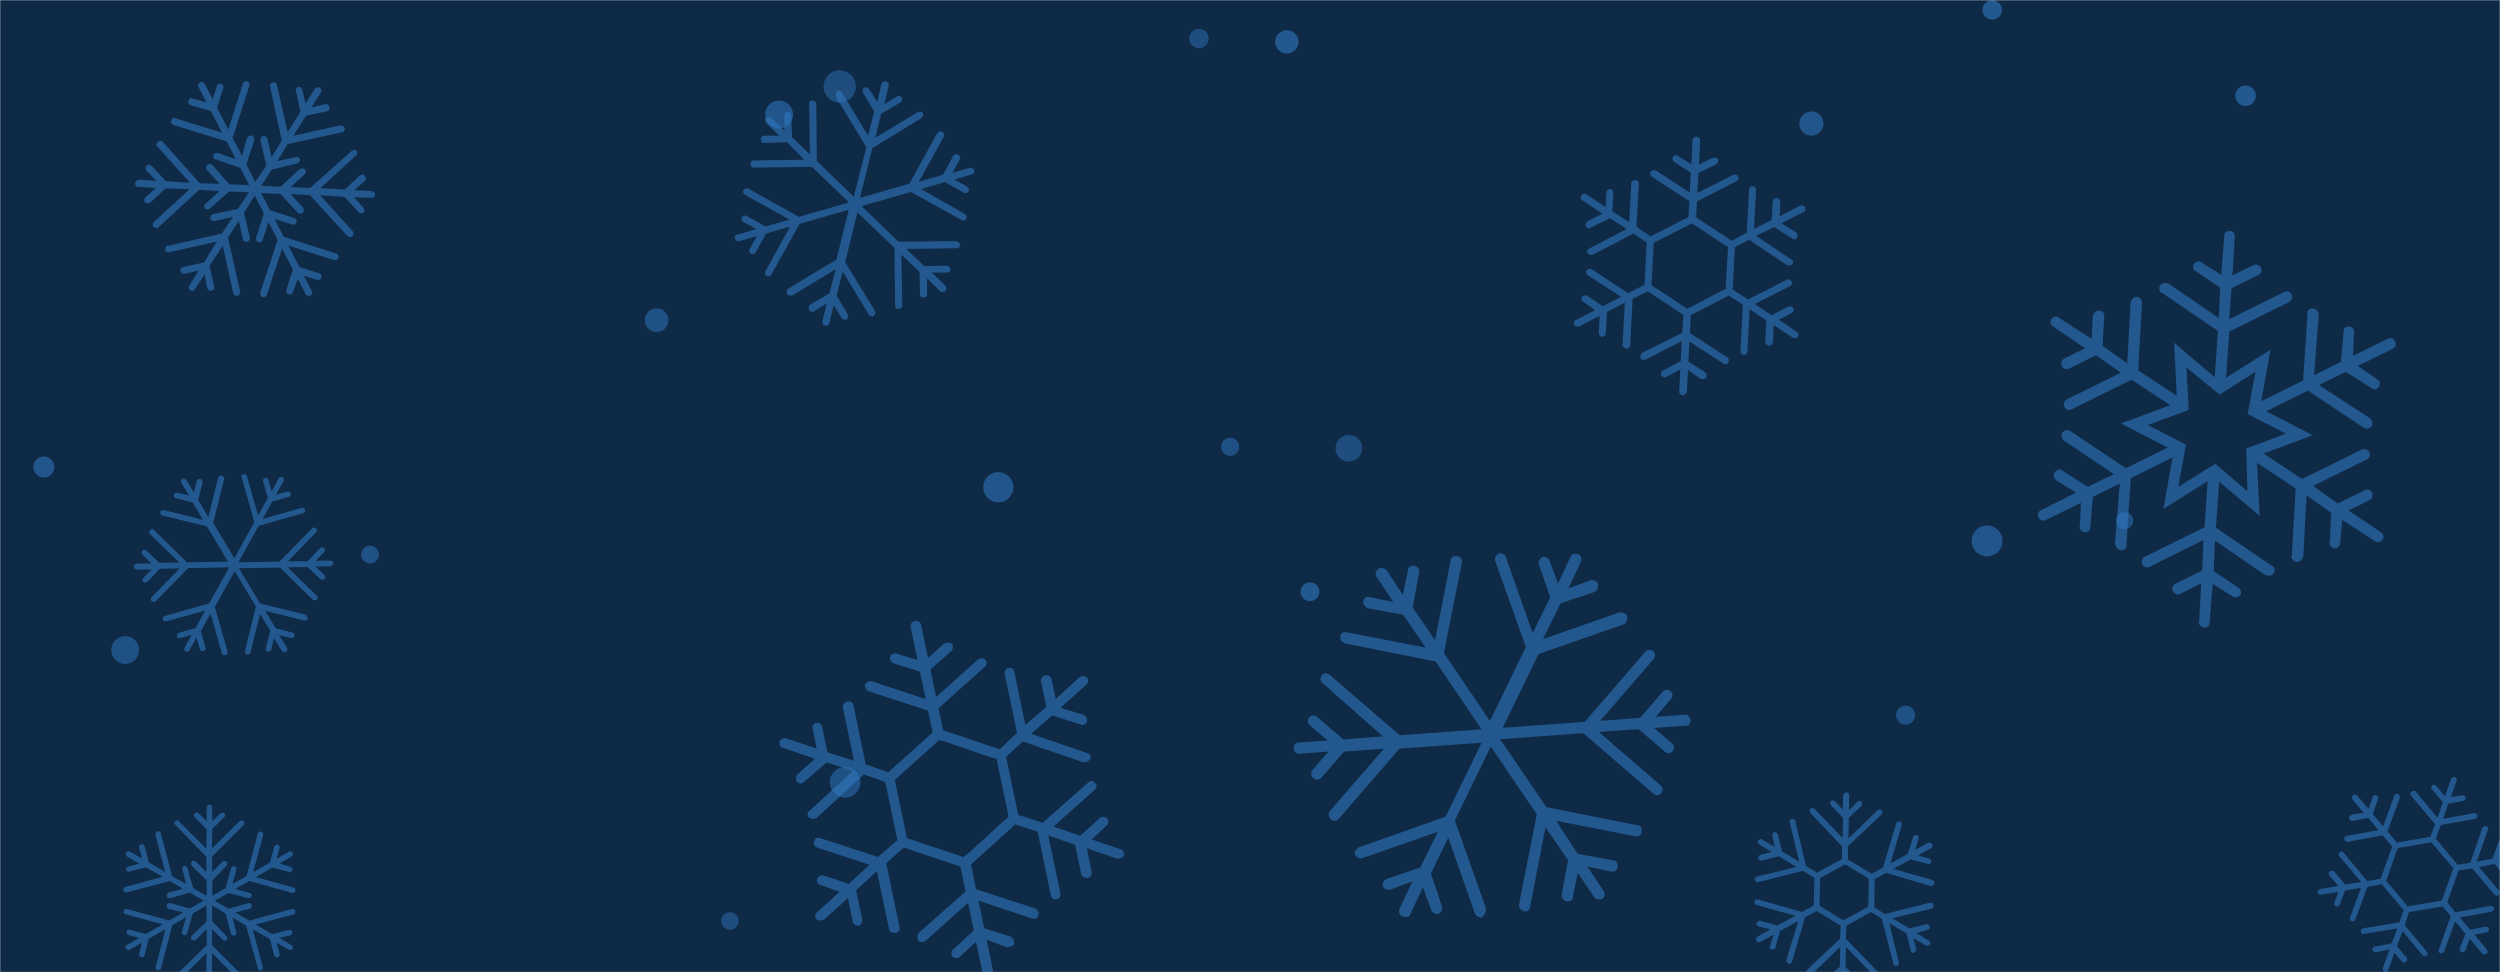 <svg xmlns="http://www.w3.org/2000/svg" version="1.1" xmlns:xlink="http://www.w3.org/1999/xlink" xmlns:svgjs="http://svgjs.com/svgjs" width="1440" height="560" preserveAspectRatio="none" viewBox="0 0 1440 560"><g mask="url(&quot;#SvgjsMask1096&quot;)" fill="none"><rect width="1440" height="560" x="0" y="0" fill="#0e2a47"></rect><circle r="8.015" cx="72.105" cy="374.405" filter="url(#SvgjsFilter1097)" fill="rgba(51, 121, 194, 0.50)"><animate attributeName="cy" values="374.405; 394.405; 374.405" dur="15s" keyTimes="0;0.5;1" repeatCount="indefinite"/></circle><circle r="8.695" cx="575.025" cy="280.635" filter="url(#SvgjsFilter1097)" fill="rgba(51, 121, 194, 0.55)"><animate attributeName="cy" values="280.635; 300.635; 280.635" dur="10s" keyTimes="0;0.5;1" repeatCount="indefinite"/></circle><circle r="5.605" cx="1147.505" cy="5.695" filter="url(#SvgjsFilter1097)" fill="rgba(51, 121, 194, 0.60)"><animate attributeName="cy" values="5.695; 25.695; 5.695" dur="20s" keyTimes="0;0.5;1" repeatCount="indefinite"/></circle><circle r="9.285" cx="483.665" cy="49.815" filter="url(#SvgjsFilter1097)" fill="rgba(51, 121, 194, 0.45)"><animate attributeName="cy" values="49.815; 99.815; 49.815" dur="30s" keyTimes="0;0.5;1" repeatCount="indefinite"/></circle><circle r="4.92" cx="1223.76" cy="299.91" filter="url(#SvgjsFilter1097)" fill="rgba(51, 121, 194, 0.50)"><animate attributeName="cy" values="299.91; 359.91; 299.91" dur="25s" keyTimes="0;0.5;1" repeatCount="indefinite"/></circle><circle r="6.715" cx="741.235" cy="24.125" filter="url(#SvgjsFilter1097)" fill="rgba(51, 121, 194, 0.60)"><animate attributeName="cy" values="24.125; 84.125; 24.125" dur="35s" keyTimes="0;0.5;1" repeatCount="indefinite"/></circle><circle r="6.065" cx="25.245" cy="268.995" filter="url(#SvgjsFilter1097)" fill="rgba(51, 121, 194, 0.55)"><animate attributeName="cy" values="268.995; 298.995; 268.995" dur="20s" keyTimes="0;0.5;1" repeatCount="indefinite"/></circle><circle r="5.115" cx="213.135" cy="319.445" filter="url(#SvgjsFilter1097)" fill="rgba(51, 121, 194, 0.50)"><animate attributeName="cy" values="319.445; 379.445; 319.445" dur="25s" keyTimes="0;0.5;1" repeatCount="indefinite"/></circle><animate attributeName="cy" values="319.445; 339.445; 319.445" dur="15s" keyTimes="0;0.5;1" repeatCount="indefinite"/><circle r="7.68" cx="776.93" cy="258.19" filter="url(#SvgjsFilter1097)" fill="rgba(51, 121, 194, 0.45)"><animate attributeName="cy" values="258.19; 288.19; 258.19" dur="30s" keyTimes="0;0.5;1" repeatCount="indefinite"/></circle><circle r="5.22" cx="708.59" cy="257.38" filter="url(#SvgjsFilter1097)" fill="rgba(51, 121, 194, 0.50)"><animate attributeName="cy" values="257.38; 277.38; 257.38" dur="25s" keyTimes="0;0.5;1" repeatCount="indefinite"/></circle><circle r="5.405" cx="754.525" cy="340.835" filter="url(#SvgjsFilter1097)" fill="rgba(51, 121, 194, 0.60)"><animate attributeName="cy" values="340.835; 370.835; 340.835" dur="15s" keyTimes="0;0.5;1" repeatCount="indefinite"/></circle><circle r="8.905" cx="1144.535" cy="311.575" filter="url(#SvgjsFilter1097)" fill="rgba(51, 121, 194, 0.55)"></circle><circle r="5.51" cx="1097.6" cy="411.94" filter="url(#SvgjsFilter1097)" fill="rgba(51, 121, 194, 0.50)"><animate attributeName="cy" values="411.94; 451.94; 411.94" dur="15s" keyTimes="0;0.5;1" repeatCount="indefinite"/></circle><circle r="5.595" cx="690.615" cy="22.155" filter="url(#SvgjsFilter1097)" fill="rgba(51, 121, 194, 0.45)"><animate attributeName="cy" values="22.155; 52.155; 22.155" dur="20s" keyTimes="0;0.5;1" repeatCount="indefinite"/></circle><circle r="6.84" cx="378.21" cy="184.41" filter="url(#SvgjsFilter1097)" fill="rgba(51, 121, 194, 0.50)"></circle><circle r="8.055" cx="448.745" cy="65.955" filter="url(#SvgjsFilter1097)" fill="rgba(51, 121, 194, 0.55)"><animate attributeName="cy" values="65.955; 75.955; 65.955" dur="10s" keyTimes="0;0.5;1" repeatCount="indefinite"/></circle><circle r="5.915" cx="1293.455" cy="55.145" filter="url(#SvgjsFilter1097)" fill="rgba(51, 121, 194, 0.60)"><animate attributeName="cy" values="55.145; 75.145; 55.145" dur="15s" keyTimes="0;0.5;1" repeatCount="indefinite"/></circle><circle r="6.98" cx="1043.39" cy="71.15" filter="url(#SvgjsFilter1097)" fill="rgba(51, 121, 194, 0.55)"><animate attributeName="cy" values="71.15; 91.15; 71.15" dur="25s" keyTimes="0;0.5;1" repeatCount="indefinite"/></circle><circle r="8.845" cx="486.795" cy="450.575" filter="url(#SvgjsFilter1097)" fill="rgba(51, 121, 194, 0.50)"><animate attributeName="cy" values="450.575; 480.575; 450.575" dur="25s" keyTimes="0;0.5;1" repeatCount="indefinite"/></circle><circle r="5.075" cx="420.435" cy="530.475" filter="url(#SvgjsFilter1097)" fill="rgba(51, 121, 194, 0.45)"><animate attributeName="cy" values="530.475; 550.475; 530.475" dur="20s" keyTimes="0;0.5;1" repeatCount="indefinite"/></circle><path d="M91.3 130.9L114.8 109.3 126.4 110.1 118.5 117.3C117.4 117.9 117.6 119.1 118.1 120.2 118.9 120.7 120.3 120.9 120.8 120.2L132 110.3 143.4 110.7 137.1 120.3 122.5 123.4C122.5 123.4 122.1 123.5 122.1 123.5 121.4 123.9 121.1 125 121.1 125.9 121.6 126.9 122.4 127.5 123.6 127.3L134.1 125 127.8 134.5 96.8 141.6C96.8 141.6 96.2 141.4 96.2 141.4 95.5 141.8 95.2 142.9 95.2 143.8 95.4 145 96.7 145.7 97.7 145.2L124.8 139.2 117.5 151.2 105.4 153.8C105.4 153.8 105.4 153.8 105 154 104.3 154.4 103.8 155.1 103.8 156 104.3 157.1 105.2 157.9 106.5 157.7L114.5 155.8 109.1 164.5C108.2 165.4 108.8 166.5 109.5 167 110.4 167.9 111.6 167.7 112.3 166.4L117.9 158.1 119.3 166C119.9 167 120.8 167.9 121.8 167.4 123.1 167.2 123.6 166.5 123.4 165.2L120.7 153.1 128.3 141.5 134.4 169C134.4 169.9 135.7 170.6 136.9 170.4 137.6 170 138.5 169.1 138.3 167.9L131.3 136.8 137.6 127.3 139.9 137.8C140 139 141.1 139.4 142.4 139.2 143.3 139.2 144 137.9 144 137L140.5 122.6 146.7 112.6 152 122.9 147.5 137C147.2 138 147.7 139.1 148.8 139.4 149.5 140 151 139.2 151.3 138.2L154.6 127.9 159.9 138.2 149.9 168.6C149.6 169.7 150.1 170.7 151.2 171.1 152.3 171.4 153.4 170.9 153.7 169.8L162.5 143.2 168.7 155.3 164.9 167.1C164.6 168.2 165.2 169.3 166.2 169.6 167.3 170 168.4 169.4 168.7 168.3L171.5 160.6 176.1 169.5C176.6 170.5 177.7 170.9 178.8 170.3 179.8 169.8 180.2 168.7 179.6 167.6L175 158.8 182.6 161.2C183.7 161.5 184.7 161 185.1 159.9S184.9 157.7 183.8 157.4L172.5 153.8 166 141.4 192.4 149.8C193.5 150.1 194.6 149.5 194.9 148.5 195.3 147.4 194.7 146.3 193.6 146L163.4 136.4 158.1 126.1 168.4 129.3C169.4 129.7 170.5 129.1 170.8 128 171.2 127 170.6 125.9 169.6 125.6L155.5 121.1 150.4 111.2 161.5 111.7 171.7 122.7C172.4 123.2 173.8 123.4 174.3 122.6 175.2 121.7 175.2 120.8 174.7 119.8L167.4 111.8 178.5 112.4 200.1 135.9C201 136.8 201.9 136.7 203 136.2 203.9 135.3 203.7 134 203.3 133.3L184.4 112.5 198.4 113.4 206.5 122.2C207.1 123.3 208.3 123.1 209.4 122.5 209.9 121.8 210.1 120.3 209.2 119.5L203.9 113.6 213.9 113.9C215 114.2 215.9 113.3 216.1 111.9 216 111 215.1 110.1 214.2 110.1L204 109.5 210.2 104.1C211.1 103.2 210.9 101.9 210.2 101.4 209.6 100.3 208.7 100.3 208 100.7 207.7 100.9 207.7 100.9 207.3 101.1L198.5 109.2 184.5 108.4 205 89.6C206.1 89.1 205.9 87.8 205.3 86.8 204.6 86.3 203.7 86.3 203 86.6 202.7 86.8 202.7 86.8 202.7 86.8L178.6 108.3 167.5 107.7 175.5 100.4C176.4 99.5 176.3 98.6 175.8 97.6 175.1 97 174 96.7 173.3 97.1 172.9 97.2 172.9 97.2 172.6 97.4L161.6 107.6 150.5 107 156.5 97.7 170.9 94.2C172.2 94 172.9 92.8 172.8 91.9 172.3 90.8 171.4 89.9 170.3 90.5L159.8 92.8 165.6 83 197.1 76.2C198 76.1 198.7 74.9 198.7 74 198.2 72.9 197.3 72 196 72.2L168.9 78.2 176.4 66.6 188.2 64.1C189.5 63.9 190.2 62.7 189.6 61.6 189.6 60.7 188.7 59.8 187.4 60L179.4 61.9 184.8 53.3C185.4 52.5 185.2 51.3 184.3 50.4 183.7 50.2 182.8 50.2 182.1 50.6 182.1 50.6 181.8 50.8 181.4 51L176 59.6 174.1 51.6C174.1 50.7 172.8 50 171.9 50 171.6 50.2 171.6 50.2 171.6 50.2 170.5 50.8 170.1 51.8 170.5 52.6L173 64.3 165.7 76.2 159.5 48.8C159 47.7 158.3 47.2 157 47.4 157 47.4 156.7 47.6 156.7 47.6 156 47.9 155.4 48.7 155.6 49.9L162.3 81.1 156.4 90.5 154.1 80C153.5 78.9 152.6 78 151.6 78.6 151.4 78.2 151 78.4 151 78.4 150.3 78.8 150 79.9 150 80.7L153.4 95.2 147.1 104.8 141.9 94.8 146.4 80.8C146.7 79.7 146 78.3 144.9 78 144 78 143 78.5 142.4 79.2L139.4 89.8 134 79.5 143.6 49.4C144 48.3 143.4 47.2 142.3 46.9 141.3 46.5 140.2 47.1 139.9 48.2L131.5 74.6 125 62.1 128.6 50.8C129 49.7 128.4 48.7 127.3 48.3S125.2 48.5 124.9 49.6L122.5 57.2 117.9 48.3C117.3 47.2 116.2 46.9 115.2 47.4 114.1 48 113.8 49 114.3 50.1L118.9 59 111 56.8C110.5 56.6 109.9 56.4 109.6 56.6 109.2 56.8 108.7 57.5 108.5 58.1 108.2 59.1 108.7 60.2 109.8 60.6L121.5 64 127.9 76.4 101.1 68.2C100.6 68 100.1 67.8 99.7 68 99.3 68.2 98.8 68.9 98.7 69.5 98.3 70.6 98.9 71.6 99.9 72L130.5 81.4 135.8 91.7 125.4 88.1C124.8 87.9 124.1 88.3 123.8 88.4 123.4 88.6 123.1 88.8 122.9 89.4 122.6 90.4 123.3 91.9 124.2 91.8L138.4 96.7 143.5 106.6 132.1 106.2 122.3 95.1C121.5 94.6 120.5 94.2 119.8 94.6 119.4 94.8 119.4 94.8 119.6 95.1 118.5 95.7 118.4 97.1 119.3 98L126.5 105.9 115.1 105.6 93.6 81.5C92.9 81 92 81 91.3 81.4 90.9 81.6 90.9 81.6 90.9 81.6 90.1 82.5 89.7 83.6 90.6 84.4L109.5 105.3 95.6 104.4 87.4 95.6C86.5 94.7 85.6 94.7 84.9 95.1 84.9 95.1 84.5 95.3 84.5 95.3 83.6 96.2 83.8 97.4 84.2 98.1L90 104.1 79.8 103.5C79.4 103.7 79.1 103.9 78.7 104.1 78.4 104.3 77.9 105 77.7 105.5 77.9 106.8 78.4 107.9 79.7 107.7L89.9 108.2 83.7 113.7C82.8 114.6 83 115.8 83.4 116.6 84.3 117.4 85.5 117.2 86.6 116.7L95.4 108.5 109.2 109 88.7 127.8C87.8 128.7 87.7 130.1 88.4 130.6 89.3 131.5 90.4 131.8 91.3 130.9Z" fill="rgba(51, 121, 194, 0.58)"></path><path d="M140.2 562.5L122.1 544.5 122.2 535.2 128.3 541.3C128.8 542.1 129.8 541.9 130.6 541.4 131 540.8 131.1 539.7 130.5 539.3L122.3 530.7 122.2 521.6 130 526.2 133 537.8C133 537.8 133.2 538.1 133.2 538.1 133.5 538.7 134.4 538.9 135.1 538.9 135.9 538.4 136.3 537.8 136.1 536.8L133.9 528.5 141.8 533.2 148.5 557.7C148.5 557.7 148.4 558.1 148.4 558.1 148.7 558.7 149.6 558.9 150.3 558.9 151.3 558.7 151.8 557.7 151.3 556.8L145.6 535.4 155.4 540.8 158 550.4C158 550.4 158 550.4 158.1 550.7 158.5 551.2 159.1 551.6 159.8 551.6 160.6 551.1 161.3 550.4 161.1 549.4L159.3 543 166.4 547C167.1 547.7 168 547.2 168.4 546.6 169 545.9 168.8 544.9 167.8 544.4L161 540.2 167.2 538.8C168 538.4 168.7 537.6 168.2 536.8 168 535.8 167.4 535.4 166.4 535.6L156.8 538.1 147.3 532.5 169.1 526.7C169.8 526.6 170.3 525.6 170.1 524.6 169.8 524.1 169 523.4 168 523.6L143.5 530.3 135.6 525.6 143.9 523.4C144.9 523.2 145.1 522.4 144.9 521.4 144.9 520.6 143.9 520.1 143.2 520.2L131.7 523.4 123.6 518.9 131.6 514.3 143 517.3C143.9 517.6 144.7 517.1 144.9 516.2 145.3 515.6 144.7 514.5 143.8 514.3L135.5 512 143.6 507.4 168.2 514.3C169.1 514.5 169.9 514 170.1 513.1 170.4 512.3 169.9 511.4 169 511.2L147.4 505.2 156.9 499.7 166.5 502.3C167.4 502.6 168.2 502.1 168.4 501.2 168.7 500.3 168.2 499.5 167.3 499.3L161 497.3 168 493.3C168.8 492.9 169 492 168.5 491.2 168.1 490.3 167.2 490.1 166.4 490.6L159.4 494.6 161.1 488.4C161.3 487.6 160.8 486.7 160 486.5S158.3 486.7 158 487.6L155.5 496.8 145.8 502.4 151.6 481C151.8 480.1 151.4 479.3 150.5 479 149.6 478.8 148.8 479.3 148.5 480.1L142 504.6 133.9 509.2 136.2 500.9C136.4 500.1 135.9 499.2 135 499 134.2 498.8 133.3 499.2 133.1 500.1L130 511.5 122.3 516 122.3 507.1 130.7 498.5C131.1 497.9 131.2 496.8 130.6 496.4 129.8 495.7 129.1 495.8 128.3 496.2L122.2 502.3 122.2 493.4 140.2 475.3C140.9 474.6 140.9 473.9 140.4 473 139.6 472.4 138.6 472.6 138.1 472.9L122.1 488.7 122.3 477.5 129.1 470.7C129.9 470.2 129.7 469.2 129.2 468.4 128.6 468 127.5 467.9 126.8 468.7L122.3 473.1 122.1 465.1C122.4 464.2 121.6 463.5 120.5 463.4 119.8 463.5 119.1 464.2 119.1 465L119 473.1 114.5 468.4C113.7 467.7 112.7 467.9 112.3 468.5 111.5 469 111.5 469.7 111.8 470.3 112 470.5 112 470.5 112.2 470.8L119 477.6 118.8 488.8 103.1 473.1C102.6 472.2 101.6 472.4 100.8 472.9 100.4 473.5 100.5 474.2 100.8 474.8 100.9 475.1 100.9 475.1 100.9 475.1L118.9 493.5 118.9 502.4 112.8 496.3C112 495.6 111.3 495.7 110.5 496.1 110.1 496.7 109.9 497.6 110.2 498.2 110.3 498.4 110.3 498.4 110.5 498.7L119 507.1 119 516 111.3 511.6 108 500.2C107.8 499.2 106.8 498.7 106.1 498.7 105.2 499.2 104.6 499.9 105 500.8L107.2 509.1 99.2 504.8 92.6 479.9C92.6 479.1 91.5 478.6 90.8 478.7 90 479.1 89.3 479.9 89.5 480.9L95.2 502.3 85.7 496.7 83.3 487.4C83.1 486.4 82.1 485.9 81.2 486.4 80.5 486.4 79.9 487.2 80.1 488.2L81.9 494.5 74.8 490.5C74.2 490.1 73.2 490.3 72.5 491.1 72.4 491.5 72.4 492.2 72.7 492.8 72.7 492.8 72.9 493.1 73.1 493.3L80.2 497.4 73.8 499.2C73.1 499.2 72.6 500.2 72.6 501 72.8 501.2 72.8 501.2 72.8 501.2 73.3 502.1 74.2 502.3 74.7 502L84 499.6 93.8 505 72.1 510.9C71.2 511.4 70.9 512 71.1 512.9 71.1 512.9 71.2 513.2 71.2 513.2 71.5 513.8 72.1 514.2 73.1 514L97.8 507.5 105.5 511.9 97.2 514.1C96.4 514.6 95.7 515.4 96.2 516.2 95.9 516.4 96.1 516.6 96.1 516.6 96.4 517.2 97.3 517.4 98 517.4L109.4 514.1 117.3 518.8 109.5 523.3 98.1 520.2C97.3 520 96.2 520.6 95.9 521.5 96 522.2 96.5 523.1 97 523.5L105.6 525.5 97.6 530.2 73.1 523.6C72.2 523.3 71.4 523.8 71.2 524.7 70.9 525.6 71.4 526.4 72.3 526.6L93.7 532.4 84 538 74.8 535.5C73.9 535.3 73.1 535.8 72.9 536.6S73.1 538.3 74 538.6L80.1 540.2 73.2 544.2C72.3 544.7 72.1 545.6 72.6 546.4 73.1 547.2 73.9 547.5 74.8 547L81.7 543 80.2 549.4C80.1 549.8 80 550.3 80.1 550.5 80.3 550.8 80.9 551.2 81.3 551.3 82.2 551.6 83 551.1 83.3 550.2L85.6 540.8 95.3 535.2 89.7 556.9C89.6 557.3 89.5 557.7 89.6 558 89.8 558.3 90.4 558.7 90.8 558.8 91.7 559 92.5 558.6 92.8 557.7L99.2 532.9 107.2 528.3 104.7 536.8C104.6 537.2 104.9 537.8 105.1 538 105.2 538.3 105.4 538.6 105.8 538.7 106.7 538.9 107.8 538.3 107.8 537.6L111.1 526.1 118.9 521.6 119 530.8 110.4 539C110 539.6 109.8 540.5 110.1 541 110.3 541.3 110.3 541.3 110.6 541.2 111 542 112.2 542.1 112.9 541.3L119 535.2 119.1 544.4 100.6 562.4C100.2 563 100.3 563.7 100.6 564.2 100.8 564.5 100.8 564.5 100.8 564.5 101.5 565.2 102.4 565.4 103.1 564.7L119 548.8 118.8 560 112.1 566.9C111.4 567.6 111.4 568.3 111.8 568.9 111.8 568.9 111.9 569.2 111.9 569.2 112.7 569.8 113.7 569.6 114.2 569.3L118.8 564.5 118.7 572.6C118.9 572.9 119 573.2 119.2 573.5 119.4 573.8 120 574.1 120.4 574.3 121.4 574.1 122.2 573.6 122 572.6L122.1 564.4 126.7 569.2C127.4 569.8 128.4 569.6 129 569.3 129.7 568.6 129.5 567.6 129 566.7L122.1 560 122.1 548.9 137.7 564.6C138.5 565.3 139.7 565.4 140 564.8 140.7 564 141 563.2 140.2 562.5Z" fill="rgba(51, 121, 194, 0.58)"></path><path d="M855.7 522.6L838 472.6 858.7 430 885.2 469.1 874.9 521.2C874.9 521.2 874.9 521.9 874.9 521.9 875 523.1 876.4 524.3 877.7 524.9 879.7 525.4 881.5 524 881.4 522L890.2 476.5 903.2 495.4 899.5 515.6C899.5 515.6 899.5 516.2 899.5 516.2 899.6 517.5 901 518.7 902.3 519.2 904.3 519.7 906.1 518.3 906 516.4L908.8 502.7 918.2 516.8C918.9 518 921.5 518.5 922.8 517.8 924.6 517 924.4 514.4 923.7 513.2L914.3 499.1 928 502C930 502.5 931.8 501.1 931.7 499.2 932.2 497.2 930.8 495.4 928.8 495.5L908.7 491.8 896.4 472.8 942 481.7C943.9 482.2 945.7 480.8 945.6 478.9 946.1 476.9 944.7 475.1 942.8 475.3L890.7 464.9 864.1 425.8 912 422.3 952.4 457.2C953.7 458.4 955.7 458.3 956.8 456.9 958 455.5 957.9 453.6 956.5 452.4L920.9 421.6 943.9 420 959 433C960.3 434.2 962.3 434.1 963.4 432.7 964.6 431.3 964.5 429.4 963.1 428.2L952.8 419.3 970.7 418C972.7 418.5 973.8 416.5 973.7 414.6 973.5 412.7 972.2 411.5 970.3 411.7L953.7 412.9 962.5 402.6C963.7 401.2 963.6 399.3 962.2 398.1S958.9 397.1 957.8 398.4L944.7 413.5 921.7 415.2 952.5 379.6C953.7 378.2 953.6 376.3 952.2 375.1 950.8 373.9 948.9 374.1 947.7 375.4L912.8 415.8 865.6 419.2 886.2 376.7 935.1 359.7C936.9 358.9 937.4 356.9 937.3 355 936.5 353.1 934.5 352.6 932.6 352.8L888.8 368.1 898.9 347.5 918.3 341C920.2 340.2 920.7 338.2 920.5 336.3 919.8 334.5 917.8 334 916.5 334.1L903.4 338.9 910.6 323.6C911.2 322.3 911 319.7 909 319.2 907.1 318.7 905.1 318.8 904.6 320.8L897.4 336.1 892.6 323C891.8 321.1 889.9 320.6 888.6 320.7 887.4 321.4 886.2 322.8 886.3 324.1 886.3 324.1 886.3 324.7 886.3 324.7L892.9 344.1 882.8 364.7 867.4 320.9C866.7 319.1 864.7 318.6 863.4 318.7 862.2 319.4 861 320.8 861.1 322 861.1 322 861.1 322.7 861.1 322.7L878.9 372.7 858.2 415.3 831.7 376.1 842 324.1C842.5 322.1 841.1 320.3 839.2 320.4 837.2 319.9 835.4 321.3 835.5 323.2L826.6 368.8 813.7 349.8 817.4 329.7C817.9 327.7 816.5 325.9 814.5 326 812.6 325.5 810.8 327 810.9 328.9L808 342.6 798.7 328.5C798 327.2 795.4 326.8 794.1 327.5 792.9 328.2 792.3 329.6 792.4 330.8 792.5 331.5 792.5 332.1 793.2 332.7L802.6 346.8 788.9 343.9C786.9 343.4 785.1 344.9 785.2 346.8 785.2 346.8 785.3 347.4 785.3 347.4 785.4 348.7 786.8 349.9 788.1 350.4L808.2 354.1 821.2 373 775.6 364.2C773.6 363.7 771.8 365.1 772 367 772 367 772 367.6 772 367.6 772.1 368.9 773.5 370.1 774.8 370.6L826.9 381 853.4 420.1 806.2 423.5 765.8 388.6C764.4 387.4 762.5 387.6 761.4 388.9 760.2 390.3 760.3 392.2 761.7 393.4L796.6 424.2 773.7 425.9 758.6 412.9C757.2 411.7 755.3 411.8 754.1 413.2S753.1 416.5 754.4 417.7L764.7 426.5 748.1 427.7C746.2 427.9 745 429.2 745.2 431.2 745.3 433.1 746.7 434.3 748.6 434.1L765.2 432.9 756.3 443.2C755.7 443.9 755.1 444.6 755.2 445.8S756 447.7 756.7 448.3C758 449.5 759.9 449.3 761.1 448L774.2 432.9 797.1 431.3 766.3 466.8C765.8 467.5 765.2 468.2 765.3 469.5 765.3 470.1 766 471.4 766.7 472 768.1 473.1 770 473 771.2 471.6L806.1 431.2 853.4 427.8 832.7 470.4 782.6 488.1C781.4 488.9 780.2 490.2 780.3 491.5 780.3 491.5 780.4 492.1 780.4 492.1 781.1 494 783.1 494.5 784.4 494.4L828.2 479.1 818.1 499.7 798.7 506.2C797.5 506.9 796.3 508.3 796.4 509.6 796.4 509.6 796.4 510.2 796.4 510.2 797.2 512.1 799.2 512.6 800.5 512.5L813.6 507.7 806.3 523C806.4 523.6 805.8 524.3 805.8 524.9 805.9 526.2 806.7 527.5 808 528 810 528.5 811.9 528.4 812.4 526.4L819.6 511.1 824.4 524.2C825.2 526.1 827.1 526.6 828.4 526.5 830.3 525.7 830.8 523.8 830.7 522.5L824.2 503.1 834.2 482.5 849.6 526.3C850.4 528.1 852.3 528.6 853.6 528.5 855.4 526.5 856.5 524.5 855.7 522.6Z" fill="rgba(51, 121, 194, 0.58)"></path><path d="M645.5 489.2L628.9 483.5 637.5 475.4C638.5 474.6 638.7 472.8 637.8 471.3 636.5 470.4 634.7 470.2 633.7 471L622.2 481.4 606.8 476.1 630.4 455.1C631.8 453.7 632.1 451.9 630.7 451.1 629.8 449.5 628.1 449.3 626.7 450.8L600.6 473.9 586.5 469.4 579.5 436 589.1 427.1 624.3 439.2C624.8 439.1 625.4 439 625.9 438.9 626.5 438.8 627.4 438 627.9 437.3 628.6 435.5 627.7 433.9 626 433.7L593.9 422.7 606 412.1 622.6 417.3C622.7 417.8 623.2 417.7 623.8 417.6 624.9 417.4 625.9 416.6 626.2 415.4 626.5 414.2 625.6 412.7 624.3 411.8L610.8 407.7 625.8 394.3C626.8 393.5 627 391.8 626.1 390.2 624.8 389.4 623 389.2 622 389.9L608.1 402.6 605.7 391.1C605.3 389.4 603.5 388.7 602.4 388.9 600.7 389.2 599.3 390.7 599.6 392.3L602.7 407.1 590.6 417.6 584.2 386.9C583.9 385.3 582.6 384.4 580.9 384.8 579.3 385.1 578.4 386.4 578.7 388.1L585.8 422.1 575.8 431.6 543.2 420.6 540.6 408 567.1 384.2C568.6 383.3 568.7 381 567.4 380.1 566.5 378.6 564.8 379 563.3 379.9L539.2 401.5 535.9 385.6 548 375C549 374.2 549.1 371.9 548.3 371S545.2 369.9 543.7 370.8L534.5 379 530.5 359.8C530.2 358.1 528.3 357.4 526.7 357.7 525.6 358 524.2 359.4 524.5 361L528.5 380.2 516.3 376.5C515.1 376.2 513.4 376.5 512.7 378.4 512.3 379.6 513.3 381.7 514.5 382L529.9 386.8 533.2 402.7 502.4 392.5C500.7 392.3 499 392.6 498.3 394.5 498 395.7 499 397.8 500.2 398.1L534.5 409.3 537.2 421.9 511.6 444.9 498.6 440.2 491.6 406.2C491.2 404.6 489.9 403.7 488.2 404 486.6 404.4 485.2 405.8 485.5 407.5L491.9 438.2 476.6 433.3 473.5 418.5C473.2 416.9 471.9 416 470.2 416.4 468.6 416.7 467.7 418 468.1 419.7L470.4 431.2 452.6 425.2C451.4 424.9 449.3 425.9 449 427.1 448.8 428.8 449.1 430.5 450.9 430.7L469.4 437.1 459.2 446.1C458.4 447.4 458.2 449.2 459 450.2 459.7 451.2 460.9 451.5 462 451.2 462 451.2 462.6 451.1 463 450.5L476.1 439.2 491.4 444 466.4 466.9C464.9 467.8 464.7 469.6 466.1 471 466.8 471.4 467.5 471.9 468.6 471.6 469.1 471.5 469.7 471.4 470.2 471.3L497.6 446.1 509.9 450.4 516.9 483.9 505.7 493.6 472.6 482.8C470.7 482 469.2 482.9 469 484.7 468.1 486 469 487.5 470.9 488.3L500.9 498.1 488.9 509.1 474.2 504.2C473 503.9 471.5 504.8 470.6 506.1 470.4 507.9 470.7 509.5 472.5 509.7L483.6 513.7 470.6 525.5C469.1 526.4 469.4 528.1 470.3 529.6 471 530 472.2 530.4 473.3 530.1 473.3 530.1 473.8 530 474.4 529.9L488.4 517.3 491.2 531C491.4 532.1 492.9 533.5 494.5 533.2 496.2 532.8 496.9 530.9 496.7 529.8L493.1 512.8 505.1 501.8 512.1 535.2C512.4 536.9 514.3 537.6 516 537.3S518.5 535.6 518.1 534L510.5 497.2 520.6 488.2 553.2 499.2 556.2 513.5 529.1 537.4C528.3 538.7 528.1 540.5 529 542 529.6 542.4 530.8 542.8 531.9 542.5 532.5 542.4 533 542.3 533.5 541.6L557.6 520 560.9 535.9 548.9 547C547.9 547.8 547.7 549.5 548.6 551.1 549.9 551.9 551.7 552.2 552.6 551.4L562.2 542.5 565.9 560.1C566.1 561.2 568.1 562.5 569.2 562.2 570.8 561.9 572.1 559.9 571.9 558.8L568.3 541.3 580.1 545.7C580.6 545.6 581.2 545.4 581.7 545.3 582.8 545.1 583.8 544.3 584.2 543.7 584.4 541.9 583.5 540.4 582.2 539.5L566.9 534.7 563.6 518.8 594.3 529C596.2 529.7 597.7 528.8 598 527.6 598.8 525.8 597.9 524.2 596.6 523.4L562.2 512.2 559.3 497.9 584.8 474.9 597.7 479.1 605.3 515.8C605.6 517.5 607 518.3 608.6 518 610.3 517.7 611.1 516.3 610.8 514.7L603.8 481.2 619.3 486.6 622.8 503.6C623 504.7 625 506 626.6 505.7 628.3 505.3 629 503.5 628.8 502.4L626 488.6 643.8 494.7C644.4 494.5 644.4 494.5 644.9 494.4 646 494.2 647 493.4 647.4 492.8 647.6 491 646.7 489.5 645.5 489.2ZM557.9 491.4L554.9 493.7 551.9 492.6 525.4 483.8 522.4 482.7 521.7 479.5 516.1 452.6 515.4 449.3 517.8 447.1 538.5 428.5 540.9 426.3 544.5 427.2 570.4 436.1 574.1 437.1 574.7 440.4 580.3 467.3 581 470.5 578.1 472.9 557.9 491.4Z" fill="rgba(51, 121, 194, 0.58)"></path><path d="M1272.7 358.6L1274.5 336.3 1285.9 343.5C1287.1 344.4 1289.1 344.1 1290.5 342.7 1291.1 341 1290.8 339 1289.1 338.4L1275.1 328.9 1275.8 311.4 1304.9 331.3C1306.6 331.9 1308.6 331.6 1309.5 330.5 1310.6 328.5 1310.3 326.5 1308.6 325.9L1276.4 304 1278.2 277.4 1301.6 297.2 1300 266.6 1322.3 281.3 1320.1 320.2C1319.5 320.5 1319.8 321.1 1320.1 321.7 1320.7 322.8 1321.8 323.7 1323.2 323.7 1324.7 323.7 1326.1 322.3 1326.7 320.5L1328.6 285.3 1342.8 295.4 1341.9 312.3C1341.6 313.2 1341.9 313.7 1342.2 314.3 1342.4 314.9 1343.6 315.8 1345 315.8 1346.4 315.8 1347.9 314.3 1347.9 312.9L1349.1 299.5 1367.9 311.6C1369.4 313 1371.1 312.2 1372.5 310.7 1373.4 309.6 1373.1 307.6 1371.1 306.4L1352.8 294 1364.9 288.1C1366.6 287.2 1366.9 285 1366.3 283.8 1365.5 282.1 1363.8 281.5 1362.1 282.4L1346.6 290 1332.3 279.9 1363.3 264.6C1365 263.8 1365.6 262 1364.7 260.3 1364.2 259.2 1362.2 258 1360.5 258.9L1326 275.9 1303.8 261.2 1332.2 250.7 1305.3 236.9 1329.4 225 1361.4 246.3C1363.4 247.4 1365.1 246.6 1366 245.5 1366.8 244.3 1366.5 242.3 1365.1 240.9L1335.7 221.8 1351.2 214.2 1365.8 223.4C1367.2 224.8 1369.2 224.6 1370.4 222.6 1371.2 221.4 1371 219.4 1369 218.3L1358.1 210.8 1378.2 200.9C1379.9 200 1380.5 198.3 1379.6 196.6S1377.1 194.3 1375.4 195.1L1355.3 205 1355.9 191.9C1356.2 189.6 1354.8 188.2 1353.4 188.1 1351.1 187.8 1349.6 189.3 1349.9 191.3L1348.4 208.4 1332.9 216.1 1335.6 181.2C1335.4 179.2 1333.9 177.7 1332.5 177.7 1330.2 177.4 1328.8 178.9 1329.1 180.9L1326.6 219.2 1302.5 231.1 1307.8 201.4 1282.2 217.6 1284.1 191 1318.5 174C1320.2 173.1 1320.5 170.8 1320 169.7 1319.1 167.9 1317.4 167.4 1315.7 168.2L1284.1 183.8 1285.3 166.1 1300.8 158.4C1302.6 157.6 1303.1 155.8 1302.3 154.1 1301.7 153 1299.7 151.8 1298 152.7L1285.9 158.6 1287.2 136.6C1287.5 134.3 1286.1 132.9 1284.1 133.1 1282.6 133.1 1280.9 134 1281.2 136L1279.4 158.3 1268 151.1C1266.8 150.2 1264.8 150.5 1263.9 151.7 1263.1 152.8 1263.1 154.2 1263.4 154.8 1263.6 155.4 1263.9 155.9 1264.8 156.2L1278.8 165.7 1278.1 183.2 1249 163.3C1247.3 162.7 1245.3 163 1244.4 164.2 1243.6 165.3 1243.5 166.7 1244.1 167.9 1244.4 168.4 1244.4 168.4 1245.3 168.7L1277.5 190.6 1275.7 217.3 1252.3 197.4 1253.8 228 1231.6 213.3 1233.8 174.4C1233.8 173 1232.9 171.3 1230.6 171 1229.2 170.9 1227.8 172.4 1227.2 174.1L1225.3 209.3 1211.1 199.2 1212 182.3C1212.6 180.6 1211.1 179.2 1208.9 178.9 1207.4 178.9 1206 180.3 1205.4 182L1204.8 195.2 1185.9 183C1184.5 181.6 1182.8 182.5 1181.4 183.9 1181.1 184.7 1181.1 186.2 1181.3 186.7 1181.6 187.3 1181.9 187.9 1182.8 188.2L1201 200.6 1189 206.5C1187.3 207.4 1187 209.7 1187.5 210.8L1187.5 210.8C1188.4 212.5 1190.1 213.1 1191.8 212.3L1207.3 204.6 1221.6 214.7 1190.6 230C1188.9 230.9 1188.3 232.6 1189.1 234.3S1191.7 236.6 1193.4 235.7L1227.8 218.7 1250.1 233.4 1221.7 243.9 1248.6 257.8 1224.5 269.7 1192.5 248.3C1190.5 247.2 1188.8 248 1187.9 249.2 1187 250.3 1187.3 252.3 1188.8 253.8L1217.6 273.1 1202.6 280.4 1188.1 271.2C1186.7 269.8 1184.7 270.1 1183.5 272.1 1182.6 273.2 1182.9 275.2 1184.3 276.6L1195.8 283.8 1175.7 293.8C1174 294.6 1173.4 296.3 1174.2 298.1S1176.8 300.4 1178.5 299.5L1198.6 289.6 1198 302.7C1197.7 303.6 1198 304.2 1198.2 304.8 1198.8 305.9 1199.7 306.2 1200.5 306.5 1202.8 306.8 1204.2 305.4 1204 303.3L1205.5 286.2 1221 278.5 1218.2 313.4C1218.5 314 1218.8 314.6 1219.1 315.2 1219.6 316.3 1220.5 316.6 1221.4 316.9 1223.7 317.2 1225.1 315.8 1224.8 313.8L1227.3 275.4 1251.4 263.5 1246.1 293.2 1271.6 277.1 1269.8 303.7 1235.4 320.7C1233.6 321.5 1233.4 323.8 1233.9 325 1234.8 326.7 1236.5 327.3 1238.2 326.4L1269.2 311.1 1268.5 328.6 1253 336.2C1251.3 337.1 1250.7 338.8 1251.6 340.5S1254.2 342.8 1255.9 342L1267.9 336 1266.7 358C1266.4 358.9 1266.7 359.5 1267 360 1267.2 360.6 1268.4 361.5 1269.8 361.5 1271.2 361.5 1273 360.6 1272.7 358.6ZM1254.7 280.4L1259.1 256.1 1237.2 244.8 1260.7 236.1 1259.4 211.7 1278.5 227.3 1299.1 214.2 1294.7 238.5 1316.7 249.8 1293.8 258.3 1294.5 282.9 1276 267.1 1254.7 280.4Z" fill="rgba(51, 121, 194, 0.58)"></path><path d="M1042.8 468.3L1061 487.5 1061 494.8 1046.7 502.6 1040.3 498.9 1034.1 473C1034 472.7 1034 472.7 1033.8 472.5 1033.5 471.9 1032.9 471.5 1031.9 471.7 1031.1 472.1 1030.7 472.7 1030.9 473.7L1036.3 496.3 1026.5 490.4 1024 480.4C1024 480.4 1023.8 480.2 1023.8 480.2 1023.5 479.6 1022.9 479.2 1021.9 479.4 1021.2 479.4 1020.7 480.4 1020.9 481.4L1022.2 487.9 1015.1 483.5C1014.5 483.1 1013.5 483.3 1012.8 484S1012.7 485.9 1013.5 486.6L1020.5 490.7 1014.1 492.4C1013.1 492.6 1012.6 493.6 1012.8 494.6 1013.1 495.2 1013.8 495.9 1014.8 495.7L1024.7 493.2 1034.7 499.4 1012.2 504.8C1011.2 505 1010.6 506 1010.7 506.7 1011.1 507.6 1011.9 508.3 1012.9 508.1L1038.5 501.6 1045.1 505.7 1044.7 521.6 1038 525.3 1012.5 518.1C1011.7 517.9 1010.8 518.3 1010.6 519.2S1010.8 520.9 1011.6 521.2L1034.1 527.5 1023.7 533.1 1014.1 530.4C1013.3 530.1 1012.4 530.6 1011.9 531.6S1012.1 533.3 1013 533.6L1019.8 535.3 1012.2 539.5C1011.4 539.9 1011.3 541.1 1011.7 541.9 1012.2 542.8 1013 543 1013.9 542.5L1021.5 538.4 1019.6 544.9C1019 545.9 1019.5 546.8 1020.6 546.9 1021.5 547.1 1022.4 546.7 1022.6 545.8L1025.4 536.2 1035.8 530.5 1029 552.8C1028.8 553.7 1029.4 554.8 1030.3 555.1S1032 554.9 1032.2 554L1039.7 528.4 1046.4 524.7 1060.2 533.2 1059.9 540.6 1040.7 558.8C1040 559.6 1040.2 560.6 1040.7 561.4 1041.4 562.1 1042.4 561.9 1043.3 561.5L1060 545.4 1059.7 556.8 1052.2 563.8C1051.5 564.6 1051.7 565.6 1052.2 566.4 1052.8 566.8 1053.9 566.9 1054.6 566.2L1059.4 561.7 1059.3 570.2C1059.4 570.9 1060.1 571.6 1061 571.8 1062 571.6 1062.7 570.9 1062.6 570.2L1062.7 561.7 1067.7 566.7C1068.2 567.1 1069.4 567.2 1069.8 566.6 1070.6 566.1 1070.6 565.4 1070.2 564.6 1070.2 564.6 1070 564.3 1070 564.3L1063 556.8 1063.3 545.4 1079.4 562.1C1080.1 562.8 1081 563 1081.7 562.3 1082.4 561.5 1082.3 560.8 1082 560.3 1081.9 560 1081.9 560 1081.9 560L1063.2 540.7 1063.5 533.2 1077.8 525.3 1084 529.3 1090.6 555.2C1090.6 555.9 1091.6 556.5 1092.3 556.4 1093.3 556.3 1093.9 555.2 1093.7 554.2L1088.2 531.7 1098.1 537.6 1100.6 547.5C1100.8 548.5 1101.5 549.2 1102.3 548.8 1103.3 548.6 1103.9 547.5 1103.8 546.8L1102 540.2 1109.2 544.6C1110.1 544.9 1111.1 544.7 1111.8 544 1111.9 543.5 1111.9 542.8 1111.5 542.2 1111.4 542 1111.4 542 1111 541.8L1103.8 537.4 1110.4 535.6C1111.4 535.4 1111.7 534.5 1111.7 533.8 1111.5 533.5 1111.5 533.5 1111.3 533.2 1111 532.7 1110.4 532.3 1109.7 532.3L1099.8 534.8 1090 528.9 1112.5 523.4C1113.4 523 1114.1 522.2 1113.6 521.4 1113.7 521 1113.7 521 1113.6 520.7 1113.3 520.1 1112.4 519.9 1111.7 519.9L1085.7 526.5 1079.6 522.6 1079.8 506.4 1086.3 502.8 1111.9 510.3C1112.8 510.5 1113.9 509.9 1114.1 509.1S1113.8 507.1 1112.9 506.8L1090.5 500.5 1100.6 495 1110.4 497.6C1111.3 497.9 1112.1 497.4 1112.4 496.5 1112.6 495.7 1112.2 494.8 1111.3 494.6L1104.8 492.7 1112.4 488.5C1112.9 488.2 1113.4 487.2 1113 486.3 1112.5 485.5 1111.2 485.1 1110.7 485.4L1103.1 489.6 1105 483.1C1105.1 482.6 1105.2 482.2 1105.1 481.9 1104.8 481.3 1104.3 481.2 1103.9 481.1 1103 480.8 1102.2 481.3 1101.9 482.2L1098.9 491.9 1088.8 497.4 1095.5 475.1C1095.6 474.7 1095.5 474.4 1095.2 473.8 1095 473.6 1094.9 473.3 1094.4 473.2 1093.6 472.9 1092.4 473.5 1092.2 474.4L1084.6 499.7 1078.1 503.3 1064.5 495.1 1064.3 487.5 1083.8 469.1C1084.2 468.5 1084.5 467.7 1084.2 467.1 1084 466.8 1084 466.8 1083.7 467 1083.3 466.1 1082.1 466 1081.4 466.8L1064.7 482.9 1064.9 471.1 1072.3 464.1C1072.7 463.5 1072.7 462.8 1072.4 462.3 1072.4 462.3 1072.2 462 1072.2 462 1071.8 461.1 1070.6 461 1069.9 461.8L1065 466.7 1065.1 458.2C1065.2 457.8 1065 457.5 1064.9 457.2 1064.6 456.7 1064 456.3 1063.7 456.4 1062.6 456.3 1061.9 457.1 1061.6 457.9L1061.5 466.4 1057 461.6C1056.3 460.9 1055.1 460.8 1054.5 461.5 1054.1 462.1 1054 463.2 1054.5 463.7L1061.6 471.1 1061.3 482.6 1045.2 465.9C1044.4 465.2 1043.4 465.4 1042.6 465.8 1042.2 466.4 1042.1 467.6 1042.8 468.3ZM1050.1 504.8L1061 498.8 1062.7 497.9 1064.3 498.8 1074.8 505.1 1076.5 506.3 1076.4 508.2 1076.2 520.4 1076.1 522.3 1074.4 523.2 1063.5 529.2 1061.8 530.1 1060.2 529.2 1049.8 522.8 1048.2 521.9 1048.1 519.8 1048.3 507.6 1048.4 505.7 1050.1 504.8Z" fill="rgba(51, 121, 194, 0.58)"></path><path d="M175.5 353.9L149.8 347.6 137.6 327.3 161.3 326.9 180.2 345.5C180.2 345.5 180.5 345.7 180.5 345.7 181.1 346 181.9 345.7 182.5 345.3 183.3 344.7 183.2 343.5 182.3 343L165.7 326.8 177.2 326.6 184.6 333.7C184.6 333.7 184.9 333.8 184.9 333.8 185.4 334.2 186.3 333.9 186.9 333.5 187.6 332.8 187.6 331.7 186.7 331.2L181.8 326.3 190.2 326.2C190.9 326.2 191.8 325.3 191.9 324.6 192.1 323.6 190.9 322.9 190.2 322.9L181.8 323 186.7 318C187.5 317.3 187.4 316.2 186.5 315.7 185.8 315 184.7 315.1 184.2 315.9L177.2 323.3 165.9 323.3 182.1 306.6C182.8 306 182.7 304.8 181.9 304.3 181.2 303.6 180 303.7 179.6 304.5L161 323.5 137.3 323.9 149 302.9 174.7 295.6C175.5 295.3 176 294.5 175.8 293.6 175.5 292.8 174.7 292.3 173.8 292.5L151.2 299 156.8 288.9 166.3 286.2C167.2 285.9 167.7 285.1 167.4 284.2 167.2 283.4 166.3 282.9 165.5 283.1L158.9 285 163.3 277.2C164 276.5 163.5 275.5 162.7 275 161.8 274.5 161 274.8 160.5 275.6L156.5 282.9 154.6 276.4C154.3 275.5 153.5 275 152.6 275.3S151.3 276.4 151.5 277.2L154.3 286.8 148.7 296.9 142.2 274.2C142 273.4 141.1 272.9 140.3 273.2 139.4 273.4 138.9 274.2 139.2 275.1L146.5 300.8 135 321.5 122.8 301.2 129.1 276.1C129.3 275.1 128.6 274.4 127.8 273.9 126.8 273.7 126 274.4 125.6 275.2L120 297.8 114.1 287.9 116.7 278C116.9 277 116.2 276.3 115.4 275.8 114.4 275.6 113.6 276.3 113.3 276.9L111.7 283.7 107.3 276.4C106.9 275.9 105.8 275.2 105 275.9 104.3 276.6 103.8 277.4 104.5 278.2L108.9 285.4 102.1 283.8C101.1 283.6 100.4 284.3 100.1 284.9 100 285.6 100.3 286.5 100.8 286.8 100.8 286.8 101.1 286.9 101.1 286.9L111 289.5 116.9 299.4 94.4 293.8C93.4 293.6 92.6 294.3 92.3 294.8 92.3 295.6 92.5 296.4 93.1 296.7 93.1 296.7 93.4 296.9 93.4 296.9L119.2 303.2 131.3 323.5 107.7 323.9 88.7 305.3C88 304.5 86.9 304.6 86.4 305.5 85.7 306.2 85.8 307.3 86.6 307.8L103.2 324 91.8 324.2 84.3 317.1C83.7 316.4 82.5 316.5 82 317.3 81.3 318 81.4 319.1 82.2 319.6L87.2 324.6 78.7 324.6C78 324.6 77.1 325.5 77.1 326.3 77 327 77.4 327.6 78 327.9 78.3 328 78.6 328.2 79 328.1L87.4 328 82.5 332.9C81.8 333.6 81.8 334.8 82.7 335.2 82.7 335.2 83 335.4 83 335.4 83.5 335.7 84.4 335.5 85 335.1L92 327.6 103.5 327.4 87.3 344C86.6 344.7 86.7 345.9 87.5 346.3 87.5 346.3 87.8 346.5 87.8 346.5 88.3 346.8 89.2 346.6 89.8 346.2L108.4 327.2 132 326.8 120.5 347.5 94.9 354.8C94 355.1 93.5 355.9 93.8 356.8 94 357.7 94.9 358.1 95.7 357.9L118.2 351.7 112.6 361.8 103 364.5C102.2 364.7 101.7 365.6 101.9 366.5S103 367.8 103.9 367.5L110.4 365.7 106.4 373C105.9 373.8 106.2 374.7 107 375.1 107.8 375.6 108.7 375.3 109.2 374.5L113.2 367.2 115.1 373.8C115.2 374.2 115.3 374.6 115.9 374.9S116.9 375.1 117.3 375C118.2 374.8 118.7 373.9 118.4 373.1L115.7 363.5 121.3 353.4 127.7 376C127.9 376.5 128 376.9 128.5 377.2 128.8 377.4 129.5 377.4 130 377.3 130.8 377 131.3 376.2 131.1 375.3L123.7 349.6 135.2 329 147.4 349.3 141.1 375C141.1 375.8 141.3 376.6 141.9 376.9 141.9 376.9 142.2 377.1 142.2 377.1 143.2 377.3 143.9 376.6 144.2 376L149.8 353.5 155.7 363.4 153.1 373.3C153 374 153.3 374.9 153.8 375.2 153.8 375.2 154.1 375.3 154.1 375.3 155.1 375.5 155.9 374.8 156.2 374.3L157.8 367.5 162.2 374.7C162.5 374.8 162.6 375.3 162.9 375.4 163.4 375.7 164.1 375.8 164.7 375.4 165.5 374.7 165.9 373.8 165.3 373.1L160.8 365.9 167.7 367.5C168.6 367.7 169.4 367 169.7 366.4 169.9 365.4 169.2 364.7 168.6 364.4L158.7 361.8 152.9 351.9 175.4 357.5C176.4 357.7 177.1 357 177.4 356.4 177.1 355.1 176.5 354.1 175.5 353.9Z" fill="rgba(51, 121, 194, 0.58)"></path><path d="M481.7 56.3L499 84.7 491.8 113.3 470.5 92.8 470.2 59.6C470.2 59.6 470 59.2 470 59.2 469.8 58.5 468.8 57.9 468 57.8 466.7 57.7 465.8 58.8 466.1 60L466.5 89 456.2 79 455.8 66.2C455.8 66.2 455.7 65.8 455.7 65.8 455.5 65.1 454.5 64.5 453.6 64.4 452.4 64.3 451.4 65.4 451.8 66.6L451.8 75.3 444.2 67.9C443.6 67.2 442 67.3 441.3 67.9 440.3 68.6 440.7 70.1 441.3 70.8L448.9 78.2 440.1 78.2C438.9 78.2 437.9 79.3 438.3 80.4 438.2 81.7 439.3 82.6 440.4 82.3L453.3 81.9 463.2 92 434.2 92.4C432.9 92.4 432 93.5 432.3 94.6 432.3 95.9 433.4 96.8 434.5 96.5L467.7 96.1 489 116.6 460.2 124.9 431 108.7C430 108.2 428.8 108.5 428.3 109.5 427.7 110.5 428.1 111.6 429.1 112.2L454.8 126.5 440.9 130.4 430.1 124.4C429.1 123.8 427.9 124.2 427.4 125.2 426.8 126.1 427.1 127.3 428.1 127.8L435.6 132 424.8 135.1C423.5 135 423.1 136.4 423.4 137.5 423.7 138.7 424.7 139.2 425.9 138.9L435.9 136 431.8 143.5C431.2 144.4 431.6 145.6 432.5 146.1S434.7 146.4 435.2 145.4L441.3 134.5 455.1 130.5 440.9 156.2C440.3 157.2 440.6 158.4 441.6 158.9 442.6 159.5 443.8 159.2 444.3 158.2L460.5 129 488.9 120.8 481.8 149.5 454.1 166.2C453.1 166.9 453 168.2 453.3 169.3 454.1 170.4 455.3 170.4 456.5 170.1L481.3 155.1 477.8 169 466.7 175.4C465.7 176.2 465.7 177.4 466 178.6 466.7 179.6 468 179.7 468.7 179.5L476.1 174.8 473.7 185.1C473.5 186 474 187.5 475.2 187.6 476.5 187.6 477.6 187.3 477.7 186L480.2 175.8 484.8 183.2C485.5 184.2 486.8 184.3 487.5 184.1 488.2 183.5 488.7 182.5 488.5 181.7 488.5 181.7 488.4 181.3 488.4 181.3L481.9 170.3 485.4 156.4 500.4 181.2C501.1 182.2 502.4 182.3 503.2 182.1 503.8 181.5 504.4 180.5 504.2 179.7 504.2 179.7 504.1 179.3 504.1 179.3L486.8 151 493.9 122.3 515.2 142.8 515.6 176C515.5 177.3 516.6 178.2 517.8 177.9 519.1 177.9 520 176.8 519.7 175.7L519.2 146.7 529.6 156.6 529.9 169.4C529.9 170.7 531 171.6 532.1 171.3 533.4 171.3 534.3 170.2 534 169.1L534 160.3 541.5 167.7C542.1 168.4 543.8 168.3 544.4 167.7 545.1 167.1 545.3 166.3 545 165.5 544.9 165.1 544.8 164.7 544.3 164.4L536.8 157 545.5 157C546.8 157.1 547.7 156 547.4 154.8 547.4 154.8 547.3 154.4 547.3 154.4 547.1 153.7 546.1 153.1 545.2 153L532.4 153.3 522 143.4 551.1 143C552.3 143 553.3 141.9 552.9 140.8 552.9 140.8 552.8 140.4 552.8 140.4 552.6 139.6 551.6 139.1 550.7 138.9L517.5 139.2 496.3 118.7 524.7 110.6 553.9 126.7C554.9 127.3 556 127 556.6 126 557.1 125 556.8 123.8 555.8 123.3L530.5 108.9 544.3 104.9 555.2 111C556.2 111.5 557.3 111.2 557.9 110.2S558.1 108.1 557.1 107.5L549.7 103.4 559.7 100.5C560.8 100.2 561.4 99.2 561.1 98.1 560.7 96.9 559.7 96.4 558.6 96.7L548.6 99.5 552.7 92.1C553 91.6 553.3 91.1 553 90.4S552.3 89.3 551.8 89.1C550.8 88.5 549.7 88.8 549.1 89.8L543.1 100.7 529.3 104.7 543.5 78.9C543.8 78.5 544.1 78 543.9 77.2 543.7 76.8 543.1 76.1 542.6 75.9 541.7 75.3 540.5 75.7 539.9 76.6L523.8 105.8 495.3 114 502.5 85.3 530.8 68C531.5 67.4 532 66.4 531.8 65.7 531.8 65.7 531.7 65.3 531.7 65.3 531 64.2 529.7 64.2 528.9 64.4L504.1 79.4 507.6 65.5 518.7 59C519.3 58.4 519.9 57.4 519.7 56.7 519.7 56.7 519.5 56.3 519.5 56.3 518.8 55.2 517.6 55.2 516.8 55.4L509.4 60 511.8 49.7C511.7 49.4 512 48.9 511.9 48.5 511.7 47.7 511.1 47.1 510.2 46.9 508.9 46.8 507.8 47.2 507.7 48.4L505.3 58.7 500.6 51.3C499.9 50.3 498.7 50.2 497.9 50.4 496.8 51.1 496.8 52.4 497 53.2L503.5 64.2 500 78.1 485 53.3C484.3 52.2 483 52.2 482.2 52.4 481.4 53.9 481 55.3 481.7 56.3Z" fill="rgba(51, 121, 194, 0.58)"></path><path d="M1336.8 515.4L1346.8 513.7 1344.6 520.1C1344.3 520.8 1344.7 521.7 1345.6 522.2 1346.5 522.3 1347.4 521.9 1347.7 521.3L1350.7 512.9 1359.9 511.4 1353.7 528.4C1353.3 529.5 1353.7 530.4 1354.6 530.5 1355.5 531 1356.4 530.7 1356.7 529.6L1363.6 510.9 1371.9 509.3 1384.5 524.2 1382 531.3 1361.1 534.7C1360.8 534.9 1360.6 535.1 1360.3 535.3 1360.1 535.5 1359.8 536.2 1359.8 536.6 1359.9 537.8 1360.8 538.3 1361.7 537.9L1380.8 534.8 1377.6 543.4 1367.9 545.3C1367.7 545 1367.4 545.3 1367.2 545.5 1366.7 545.9 1366.4 546.5 1366.6 547.2 1366.7 547.9 1367.6 548.4 1368.5 548.5L1376.4 546.9 1372.5 557.7C1372.2 558.4 1372.6 559.3 1373.4 559.9 1374.3 559.9 1375.3 559.6 1375.6 558.9L1379.2 548.8 1383.5 553.9C1384.1 554.6 1385.3 554.5 1385.7 554.1 1386.5 553.5 1386.8 552.4 1386.2 551.6L1380.6 545 1383.9 536.4 1395.4 550.2C1396 550.9 1396.9 551 1397.6 550.4 1398.4 549.7 1398.5 548.8 1397.8 548.1L1385.1 532.9 1387.5 525.4 1406.9 522.1 1411.6 527.7 1404.8 546.9C1404.2 547.7 1404.8 548.9 1405.7 549 1406.6 549.5 1407.3 548.9 1407.8 548.1L1414.1 530.7 1420.1 537.8 1416.8 546.3C1416.6 547 1417.1 548.2 1417.8 548.5S1419.6 548.2 1420.2 547.3L1422.6 540.7 1429.8 549.3C1430.4 550 1431.5 549.9 1432.3 549.3 1432.8 548.8 1433.1 547.7 1432.5 547L1425.3 538.4 1432.4 537C1433.1 536.8 1433.8 536.2 1433.7 535.1 1433.5 534.4 1432.5 533.6 1431.8 533.8L1422.8 535.5 1416.8 528.4 1435 525.2C1436 524.8 1436.7 524.2 1436.6 523.1 1436.4 522.4 1435.3 521.6 1434.6 521.8L1414.3 525.5 1409.6 519.8 1416.2 501.3 1424 500.2 1436.8 515.3C1437.4 516.1 1438.3 516.2 1439 515.5 1439.8 514.9 1440.1 513.8 1439.5 513.1L1427.9 499.4 1436.9 497.6 1442.5 504.3C1443.1 505 1444 505.1 1444.8 504.5 1445.5 503.8 1445.6 502.9 1445 502.2L1440.6 497.1 1451.2 495.2C1451.9 495.1 1452.7 494 1452.5 493.3 1452.2 492.4 1451.5 491.6 1450.6 492L1439.5 493.8 1442.2 486.5C1442.3 485.6 1441.9 484.7 1441.3 484.4 1440.6 484.1 1439.9 484.3 1439.4 484.7 1439.4 484.7 1439.2 484.9 1439.1 485.3L1435.6 494.6 1426.6 496.3 1433 478C1433.5 477.1 1433.1 476.2 1432 475.9 1431.6 475.8 1431.1 475.8 1430.6 476.2 1430.4 476.4 1430.1 476.6 1429.9 476.8L1422.9 496.9 1415.6 498.1 1403 483.1 1405.9 475.2 1425.6 471.7C1426.7 471.6 1427.2 470.7 1426.9 469.8 1426.9 468.9 1426.1 468.3 1424.9 468.4L1407.2 471.7 1410.2 462.9 1419 461.3C1419.6 461.2 1420.2 460.3 1420.3 459.4 1419.9 458.5 1419.3 457.7 1418.3 458.1L1411.7 459.1 1415 449.6C1415.5 448.8 1414.9 448.1 1414 447.5 1413.6 447.5 1412.9 447.7 1412.4 448.1 1412.4 448.1 1412.1 448.3 1411.9 448.5L1408.3 458.6 1403.1 452.5C1402.7 452 1401.6 451.7 1400.9 452.3 1400.1 452.9 1400.3 454.1 1400.7 454.5L1407.1 462.1 1404 471 1391.5 456C1390.9 455.3 1389.7 455.4 1389 456S1388.2 457.6 1388.8 458.3L1402.6 474.7 1399.9 482 1380.6 485.3 1375.2 478.9 1382.3 459.6C1382.4 458.6 1382 457.7 1381.2 457.2 1380.7 457.1 1380 457.3 1379.5 457.7 1379.3 457.9 1379 458.1 1379 458.6L1372.7 476 1366.7 468.9 1369.8 460.1C1370.1 459.4 1369.7 458.5 1368.8 457.9 1367.9 457.9 1367 458.2 1366.7 458.9L1364.3 465.9 1357.7 458.1C1357.3 457.6 1355.9 457.5 1355.4 457.9 1354.7 458.5 1354.6 459.9 1355 460.4L1361.6 468.2 1354.5 469.2C1354.2 469.4 1354 469.6 1353.7 469.8 1353.2 470.2 1353 470.9 1352.9 471.3 1353.3 472.3 1354.1 472.8 1355 472.9L1364.1 471.1 1370 478.2 1351.8 481.4C1350.7 481.6 1350.1 482.4 1350.3 483.1 1350.4 484.3 1351.3 484.8 1352.2 484.9L1372.5 481.2 1377.9 487.6 1371.3 506.1 1363.6 507.5 1349.8 491C1349.2 490.3 1348.3 490.2 1347.6 490.8 1346.9 491.5 1346.8 492.4 1347.4 493.1L1360 508 1350.8 509.5 1344.4 501.9C1344 501.4 1342.6 501.3 1341.9 501.9 1341.1 502.6 1341.3 503.7 1341.7 504.2L1346.8 510.3 1336.2 512.1C1336 512.3 1336 512.3 1335.7 512.5 1335.2 512.9 1335 513.6 1334.9 514.1 1335.3 515 1336.2 515.5 1336.8 515.4ZM1380.3 490.5L1381.2 488.5 1383 488.2 1398.7 485.5 1400.5 485.2 1401.8 486.7 1411.9 498.7 1413.1 500.1 1412.5 501.9 1407.1 516.9 1406.5 518.6 1404.4 519.1 1389 521.7 1386.9 522.2 1385.7 520.7 1375.6 508.7 1374.3 507.2 1375.2 505.3 1380.3 490.5Z" fill="rgba(51, 121, 194, 0.58)"></path><path d="M1035.1 191.2L1024.7 184.2 1032.1 180.2C1032.9 179.9 1033.4 178.7 1033 177.5 1032.3 176.6 1031.1 176.2 1030.3 176.5L1020.4 181.6 1010.7 175.1 1030.9 164.9C1032.2 164.2 1032.6 163 1031.9 162.2 1031.5 161 1030.4 160.5 1029.1 161.2L1006.9 172.5 998 166.8 999.3 142.4 1007.5 138.1 1029.6 152.9C1030 152.9 1030.4 152.9 1030.8 152.9 1031.2 152.9 1032 152.6 1032.4 152.2 1033.3 151 1032.9 149.8 1031.7 149.4L1011.6 135.9 1021.9 130.8 1032.4 137.4C1032.4 137.8 1032.8 137.8 1033.2 137.8 1034 137.9 1034.8 137.5 1035.2 136.7 1035.7 136 1035.3 134.7 1034.6 133.9L1026.1 128.6 1038.8 122.1C1039.6 121.7 1040.1 120.6 1039.8 119.4 1039 118.5 1037.8 118 1037 118.4L1025.1 124.6 1025.5 116.2C1025.6 115 1024.4 114.1 1023.6 114.1 1022.4 114 1021.2 114.7 1021.1 115.9L1020.5 126.7 1010.3 131.8 1011.5 109.4C1011.5 108.2 1010.8 107.4 1009.6 107.3 1008.4 107.3 1007.5 108 1007.5 109.2L1006.1 134 997.5 138.7 977 125.2 977.5 116 1000.1 104.4C1001.3 104.1 1001.8 102.5 1001.1 101.7 1000.7 100.4 999.5 100.4 998.3 100.7L977.7 111.2 978.3 99.6 988.6 94.6C989.4 94.2 989.9 92.6 989.6 91.8S987.6 90.5 986.4 90.9L978.6 94.8 979.3 80.9C979.4 79.7 978.3 78.8 977.1 78.7 976.3 78.7 975 79.4 974.9 80.6L974.2 94.6 966.4 89.8C965.7 89.3 964.5 89.3 963.6 90.4 963.2 91.2 963.5 92.8 964.3 93.3L973.9 99.4 973.3 111 954 98.3C952.8 97.9 951.6 97.8 950.7 99 950.3 99.7 950.6 101.3 951.4 101.8L973.1 115.8 972.6 125 950.7 136.2 942.6 130.6 944 105.8C944 104.6 943.3 103.8 942.1 103.7 940.9 103.6 939.6 104.4 939.6 105.6L938.4 127.9 928.7 121.8 929.3 111C929.3 109.8 928.6 109 927.4 108.9 926.2 108.9 925.3 109.6 925.3 110.8L924.8 119.2 913.6 111.8C912.8 111.3 911.2 111.7 910.8 112.4 910.3 113.6 910.2 114.8 911.4 115.3L923 123.1 914.4 127.4C913.5 128.2 913 129.4 913.4 130.2 913.8 131 914.5 131.5 915.3 131.5 915.3 131.5 915.7 131.5 916.2 131.1L927.3 125.7 937 131.9 915.5 143.1C914.3 143.5 913.8 144.6 914.6 145.9 914.9 146.3 915.3 146.7 916.1 146.8 916.5 146.8 916.9 146.8 917.3 146.8L940.8 134.5 948.5 139.7 947.2 164.1 937.8 168.8 916.9 155.2C915.7 154.4 914.5 154.7 914 155.9 913.2 156.6 913.5 157.8 914.7 158.7L933.7 170.9 923.3 176.4 914.1 170.3C913.3 169.8 912.1 170.2 911.2 170.9 910.8 172.1 910.7 173.3 911.9 173.8L918.8 178.6 907.7 184.4C906.5 184.7 906.4 185.9 906.7 187.1 907.1 187.5 907.9 188 908.7 188 908.7 188 909.1 188.1 909.5 188.1L921.4 181.9 920.9 191.9C920.9 192.7 921.6 193.9 922.8 194 924 194.1 924.9 192.9 924.9 192.1L925.6 179.7 935.9 174.3 934.6 198.6C934.5 199.8 935.7 200.7 936.9 200.8S938.9 200.1 939 198.9L940.4 172.1 949 167.8 969.6 181.3 969 191.7 945.9 203.2C945.1 204 944.6 205.2 945 206.4 945.3 206.8 946.1 207.3 946.9 207.3 947.3 207.3 947.7 207.3 948.1 207L968.7 196.5 968.1 208 957.8 213.5C957 213.9 956.5 215 956.9 216.2 957.6 217.1 958.8 217.6 959.6 217.2L967.9 212.8 967.2 225.6C967.1 226.4 968.3 227.7 969.1 227.7 970.3 227.8 971.5 226.7 971.6 225.9L972.3 213.1 979.6 218.3C980 218.3 980.4 218.3 980.8 218.3 981.6 218.4 982.4 218 982.8 217.6 983.3 216.5 983 215.2 982.2 214.4L972.5 208.3 973.1 196.7 992.5 209.3C993.6 210.2 994.9 209.9 995.3 209.1 996.2 207.9 995.8 206.7 995.1 205.9L973.4 191.9 973.9 181.5 995.8 170.3 1003.9 175.5 1002.5 202.3C1002.4 203.5 1003.2 204.3 1004.4 204.4 1005.6 204.4 1006.4 203.7 1006.5 202.5L1007.8 178.1 1017.4 184.6 1016.8 197C1016.7 197.8 1017.9 199.1 1019.1 199.2 1020.3 199.2 1021.1 198.1 1021.2 197.3L1021.7 187.3 1032.9 194.7C1033.3 194.7 1033.3 194.7 1033.7 194.7 1034.5 194.8 1035.3 194.4 1035.8 194 1036.2 192.9 1035.9 191.6 1035.1 191.2ZM974.2 176.7L971.7 177.8 969.8 176.5 953.2 165.6 951.2 164.3 951.4 161.9 952.4 142.3 952.5 139.9 954.6 138.8 972.3 129.8 974.4 128.7 976.7 130 992.9 140.9 995.3 142.2 995.2 144.6 994.1 164.2 994 166.6 991.5 167.6 974.2 176.7Z" fill="rgba(51, 121, 194, 0.58)"></path></g><defs><mask id="SvgjsMask1096"><rect width="1440" height="560" fill="#ffffff"></rect></mask><filter id="SvgjsFilter1097"><feGaussianBlur stdDeviation="1"></feGaussianBlur></filter></defs></svg>